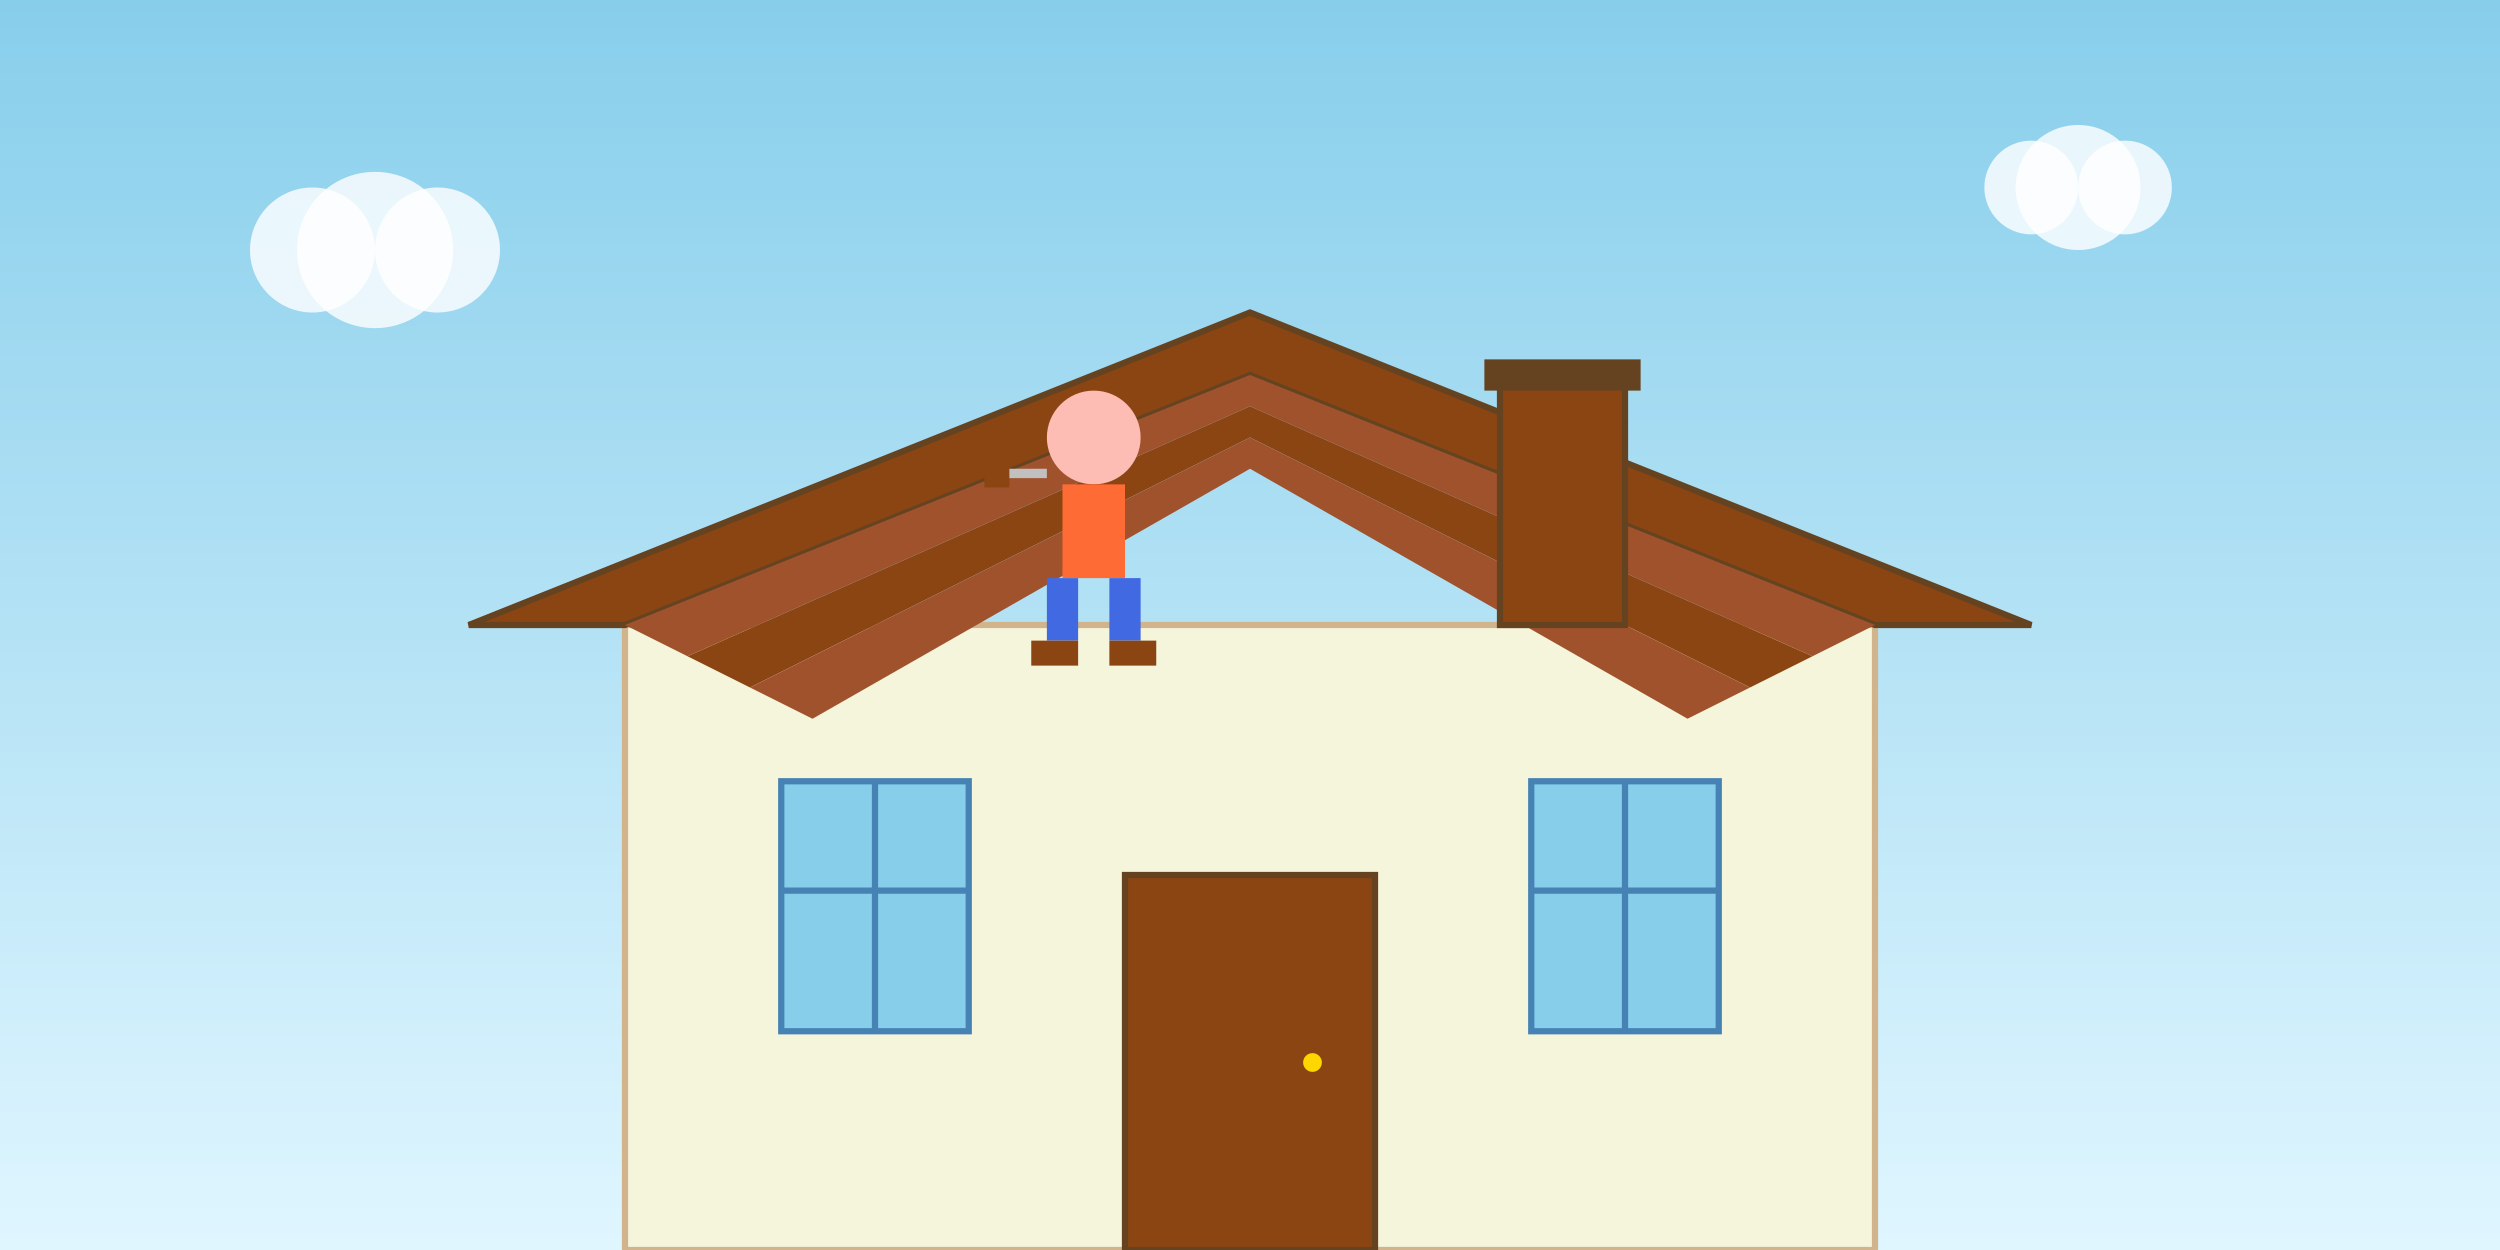 <svg width="800" height="400" viewBox="0 0 800 400" fill="none" xmlns="http://www.w3.org/2000/svg">
  <rect x="0" y="0" width="800" height="400" fill="#333333" stroke="none"/>
  <defs>
    <linearGradient id="skyGradient" x1="0%" y1="0%" x2="0%" y2="100%">
      <stop offset="0%" style="stop-color:#87CEEB;stop-opacity:1" />
      <stop offset="100%" style="stop-color:#E0F6FF;stop-opacity:1" />
    </linearGradient>
  </defs>
  
  <!-- Sky background -->
  <rect width="800" height="400" fill="url(#skyGradient)"/>
  
  <!-- House structure -->
  <rect x="200" y="200" width="400" height="200" fill="#F5F5DC" stroke="#D2B48C" stroke-width="2"/>
  
  <!-- Roof -->
  <path d="M150 200L400 100L650 200L600 200L400 120L200 200Z" fill="#8B4513" stroke="#654321" stroke-width="2"/>
  
  <!-- Roof tiles pattern -->
  <path d="M200 200L400 120L600 200L580 210L400 130L220 210Z" fill="#A0522D"/>
  <path d="M220 210L400 130L580 210L560 220L400 140L240 220Z" fill="#8B4513"/>
  <path d="M240 220L400 140L560 220L540 230L400 150L260 230Z" fill="#A0522D"/>
  
  <!-- Chimney -->
  <rect x="480" y="120" width="40" height="80" fill="#8B4513" stroke="#654321" stroke-width="2"/>
  <rect x="475" y="115" width="50" height="10" fill="#654321"/>
  
  <!-- Windows -->
  <rect x="250" y="250" width="60" height="80" fill="#87CEEB" stroke="#4682B4" stroke-width="2"/>
  <path d="M280 250V330M250 285H310" stroke="#4682B4" stroke-width="2"/>
  
  <rect x="490" y="250" width="60" height="80" fill="#87CEEB" stroke="#4682B4" stroke-width="2"/>
  <path d="M520 250V330M490 285H550" stroke="#4682B4" stroke-width="2"/>
  
  <!-- Door -->
  <rect x="360" y="280" width="80" height="120" fill="#8B4513" stroke="#654321" stroke-width="2"/>
  <circle cx="420" cy="340" r="3" fill="#FFD700"/>
  
  <!-- Worker on roof -->
  <circle cx="350" cy="140" r="15" fill="#FDBCB4"/>
  <rect x="340" y="155" width="20" height="30" fill="#FF6B35"/>
  <rect x="335" y="185" width="10" height="20" fill="#4169E1"/>
  <rect x="355" y="185" width="10" height="20" fill="#4169E1"/>
  <rect x="330" y="205" width="15" height="8" fill="#8B4513"/>
  <rect x="355" y="205" width="15" height="8" fill="#8B4513"/>
  
  <!-- Tools -->
  <rect x="320" y="150" width="15" height="3" fill="#C0C0C0"/>
  <rect x="315" y="148" width="8" height="8" fill="#8B4513"/>
  
  <!-- Clouds -->
  <circle cx="100" cy="80" r="20" fill="white" opacity="0.8"/>
  <circle cx="120" cy="80" r="25" fill="white" opacity="0.8"/>
  <circle cx="140" cy="80" r="20" fill="white" opacity="0.8"/>
  
  <circle cx="650" cy="60" r="15" fill="white" opacity="0.8"/>
  <circle cx="665" cy="60" r="20" fill="white" opacity="0.8"/>
  <circle cx="680" cy="60" r="15" fill="white" opacity="0.8"/>
</svg>
